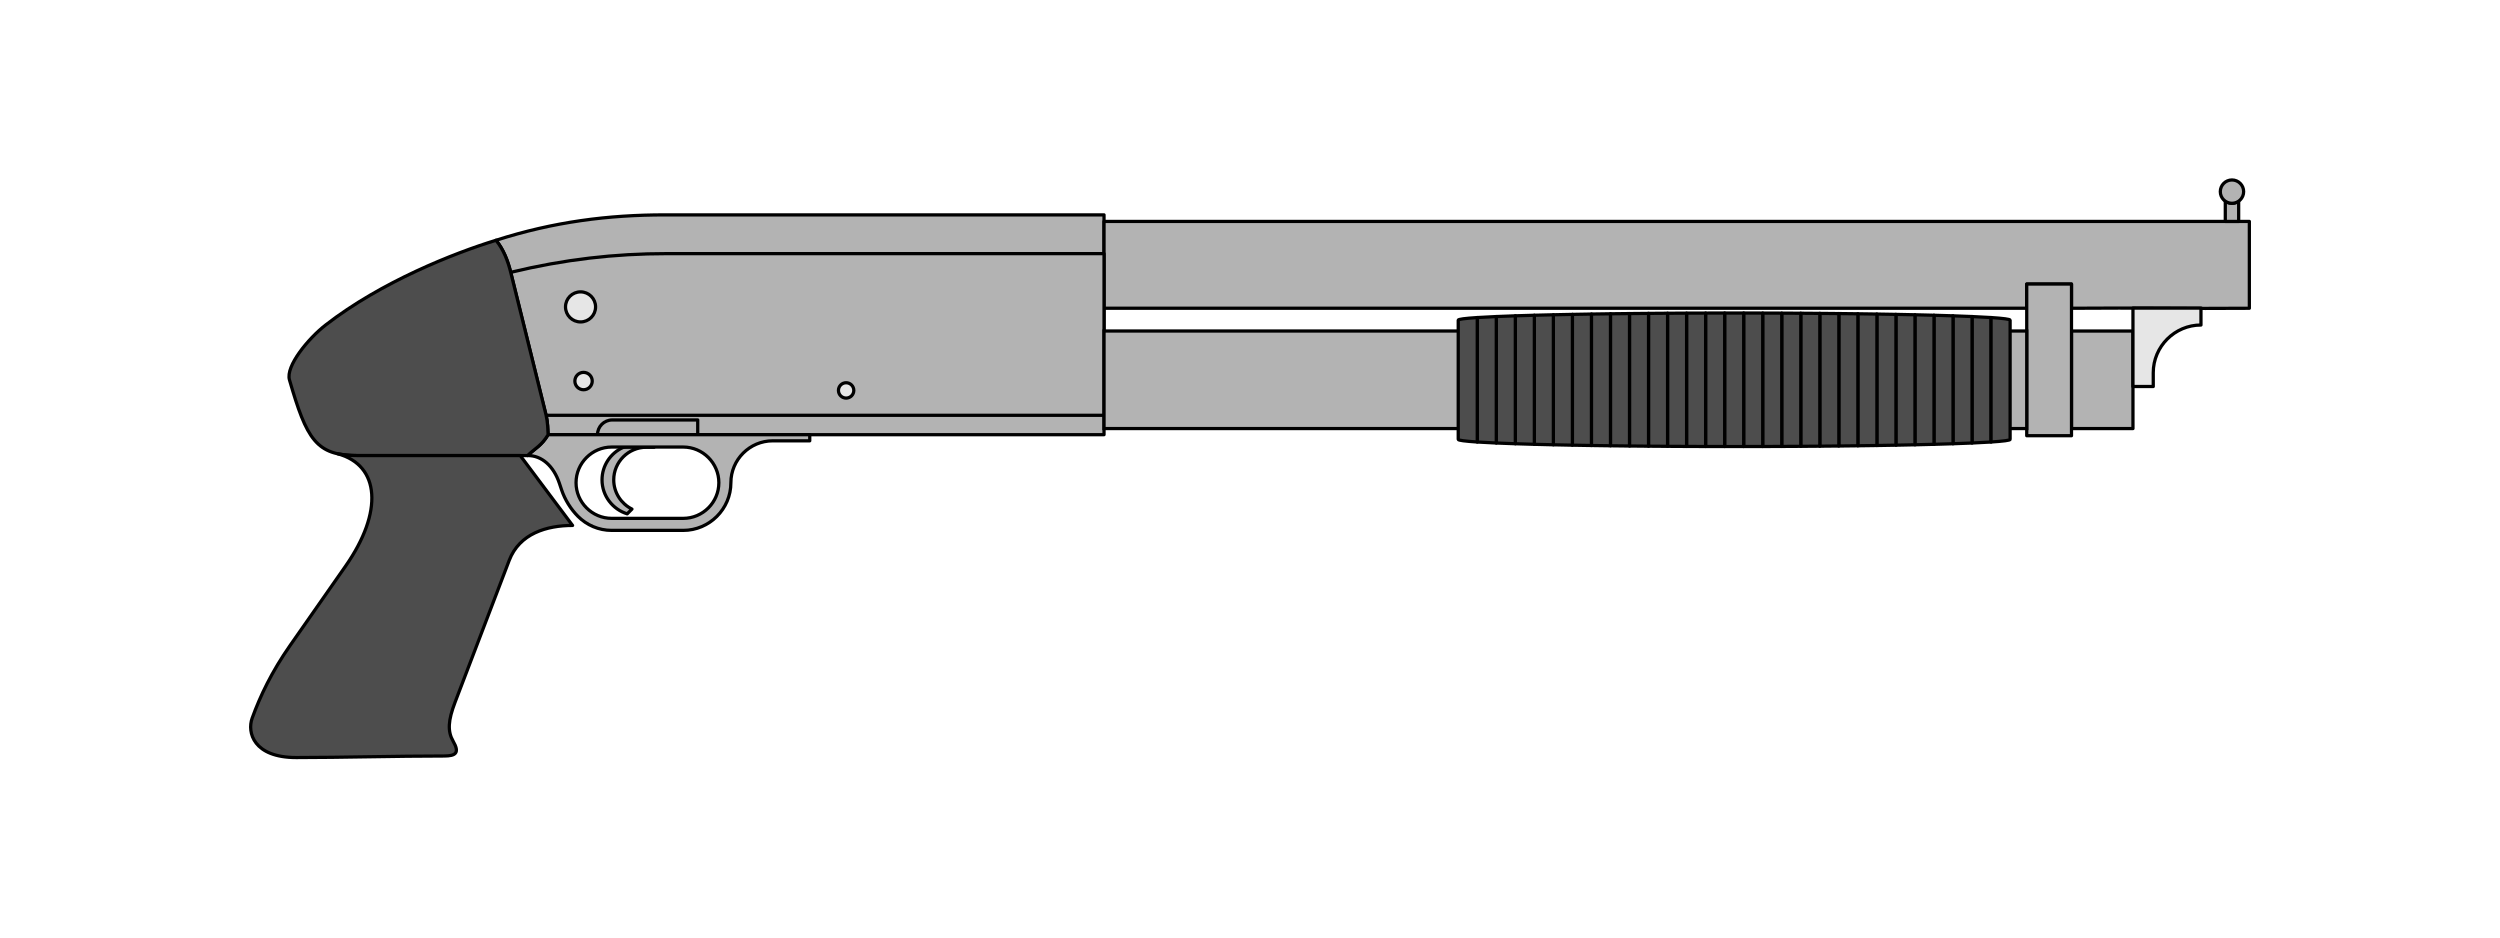 <svg xmlns="http://www.w3.org/2000/svg" width="768px" height="288px" version="2.0" shape-rendering="geometricPrecision" text-rendering="geometricPrecision" image-rendering="optimizeQuality" fill-rule="evenodd" clip-rule="evenodd"
viewBox="0 0 768 288">
 <g id="Cartridge">
  <circle fill="#4D4D4D" stroke="black" stroke-linecap="round" stroke-linejoin="round" stroke-miterlimit="22.926" cx="308.037" cy="75.794" r="2.783"/>
  <circle fill="#4D4D4D" stroke="black" stroke-linecap="round" stroke-linejoin="round" stroke-miterlimit="22.926" cx="308.037" cy="81.359" r="2.783"/>
  <circle fill="#4D4D4D" stroke="black" stroke-linecap="round" stroke-linejoin="round" stroke-miterlimit="22.926" cx="308.037" cy="86.925" r="2.783"/>
  <circle fill="#4D4D4D" stroke="black" stroke-linecap="round" stroke-linejoin="round" stroke-miterlimit="22.926" cx="302.472" cy="75.794" r="2.783"/>
  <circle fill="#4D4D4D" stroke="black" stroke-linecap="round" stroke-linejoin="round" stroke-miterlimit="22.926" cx="302.472" cy="81.359" r="2.783"/>
  <circle fill="#4D4D4D" stroke="black" stroke-linecap="round" stroke-linejoin="round" stroke-miterlimit="22.926" cx="302.472" cy="86.925" r="2.783"/>
  <circle fill="#4D4D4D" stroke="black" stroke-linecap="round" stroke-linejoin="round" stroke-miterlimit="22.926" cx="296.907" cy="75.794" r="2.783"/>
  <circle fill="#4D4D4D" stroke="black" stroke-linecap="round" stroke-linejoin="round" stroke-miterlimit="22.926" cx="296.907" cy="81.359" r="2.783"/>
  <circle fill="#4D4D4D" stroke="black" stroke-linecap="round" stroke-linejoin="round" stroke-miterlimit="22.926" cx="296.907" cy="86.925" r="2.783"/>
  <circle fill="#4D4D4D" stroke="black" stroke-linecap="round" stroke-linejoin="round" stroke-miterlimit="22.926" cx="291.341" cy="75.794" r="2.783"/>
  <circle fill="#4D4D4D" stroke="black" stroke-linecap="round" stroke-linejoin="round" stroke-miterlimit="22.926" cx="291.341" cy="81.359" r="2.783"/>
  <circle fill="#4D4D4D" stroke="black" stroke-linecap="round" stroke-linejoin="round" stroke-miterlimit="22.926" cx="291.341" cy="86.925" r="2.783"/>
  <circle fill="#4D4D4D" stroke="black" stroke-linecap="round" stroke-linejoin="round" stroke-miterlimit="22.926" cx="285.776" cy="75.794" r="2.783"/>
  <circle fill="#4D4D4D" stroke="black" stroke-linecap="round" stroke-linejoin="round" stroke-miterlimit="22.926" cx="285.776" cy="81.359" r="2.783"/>
  <circle fill="#4D4D4D" stroke="black" stroke-linecap="round" stroke-linejoin="round" stroke-miterlimit="22.926" cx="285.776" cy="86.925" r="2.783"/>
  <circle fill="#4D4D4D" stroke="black" stroke-linecap="round" stroke-linejoin="round" stroke-miterlimit="22.926" cx="280.211" cy="75.794" r="2.783"/>
  <circle fill="#4D4D4D" stroke="black" stroke-linecap="round" stroke-linejoin="round" stroke-miterlimit="22.926" cx="280.211" cy="81.359" r="2.783"/>
  <circle fill="#4D4D4D" stroke="black" stroke-linecap="round" stroke-linejoin="round" stroke-miterlimit="22.926" cx="280.211" cy="86.925" r="2.783"/>
  <circle fill="#4D4D4D" stroke="black" stroke-linecap="round" stroke-linejoin="round" stroke-miterlimit="22.926" cx="274.645" cy="75.794" r="2.783"/>
  <circle fill="#4D4D4D" stroke="black" stroke-linecap="round" stroke-linejoin="round" stroke-miterlimit="22.926" cx="274.645" cy="81.359" r="2.783"/>
  <circle fill="#4D4D4D" stroke="black" stroke-linecap="round" stroke-linejoin="round" stroke-miterlimit="22.926" cx="274.645" cy="86.925" r="2.783"/>
  <path fill="#CC9933" stroke="black" stroke-linecap="round" stroke-linejoin="round" stroke-miterlimit="22.926" d="M258.836 72.714l0 17.291c0,0.333 -0.272,0.605 -0.605,0.605l-0.748 0c-0.333,0 -0.605,-0.272 -0.605,-0.605l0 -17.291c0,-0.332 0.272,-0.604 0.605,-0.604l0.748 0c0.333,0 0.605,0.272 0.605,0.604z"/>
  <rect fill="#D00000" stroke="black" stroke-linecap="round" stroke-linejoin="round" stroke-miterlimit="22.926" x="270.894" y="73.011" width="40.092" height="16.696"/>
  <rect fill="#CC9933" stroke="black" stroke-linecap="round" stroke-linejoin="round" stroke-miterlimit="22.926" x="258.836" y="73.011" width="12.059" height="16.696"/>
 </g>
 <g id="Trigger">
  <circle fill="none" cx="198.946" cy="133.537" r="29.4"/>
  <path fill="#B3B3B3" stroke="black" stroke-linecap="round" stroke-linejoin="round" stroke-miterlimit="22.926" d="M192.673 157.852c-4.463,-1.372 -7.731,-5.543 -7.731,-10.441l0 0c0,-4.415 2.657,-8.24 6.45,-9.956 0.536,-0.082 1.085,-0.124 1.643,-0.124l7.904 0 0 0.064 -2.387 0c-5.509,0 -10.016,4.507 -10.016,10.016l0 0c0,3.925 2.288,7.342 5.596,8.981l-1.459 1.46z"/>
 </g>
 <g id="Receiver">
  <path fill="#B3B3B3" stroke="black" stroke-linecap="round" stroke-linejoin="round" stroke-miterlimit="22.926" d="M339.157 66.011l-134.851 0c-17.503,0 -34.209,2.121 -51.929,7.799 2.326,2.874 3.647,6.346 4.515,9.851l10.879 43.925c0.477,1.925 0.568,4.685 0.615,5.951l170.771 0 0 -67.526z"/>
  <path fill="#B3B3B3" stroke="black" stroke-linecap="round" stroke-linejoin="round" stroke-miterlimit="22.926" d="M183.552 133.537l30.788 0 0 -4.525 -26.264 0c-2.488,0 -4.524,2.036 -4.524,4.525z"/>
  <path fill="#B3B3B3" stroke="black" stroke-linecap="round" stroke-linejoin="round" stroke-miterlimit="22.926" d="M339.157 68.023l351.843 0 0 26.673c-18.568,0.174 -33.992,-0.193 -54.636,0l0 -7.432 -13.752 0 0 7.432 -283.455 0 0 -26.673z"/>
  <polygon fill="#B3B3B3" stroke="black" stroke-linecap="round" stroke-linejoin="round" stroke-miterlimit="22.926" points="636.364,101.685 655.246,101.685 655.246,131.652 636.364,131.652 "/>
  <path fill="#B3B3B3" stroke="black" stroke-linecap="round" stroke-linejoin="round" stroke-miterlimit="22.926" d="M339.157 77.914l-134.234 0c-16.124,0 -31.61,1.779 -48.031,5.747l10.879 43.925 171.386 0 0 -49.672z"/>
  <rect fill="#B3B3B3" stroke="black" stroke-linecap="round" stroke-linejoin="round" stroke-miterlimit="22.926" x="622.612" y="87.263" width="13.752" height="46.59"/>
  <path fill="#E6E6E6" stroke="black" stroke-linecap="round" stroke-linejoin="round" stroke-miterlimit="22.926" d="M655.246 94.648l20.891 0 0 5.197c-8.062,0 -14.657,6.594 -14.657,14.656l0 4.239 -6.234 0 0 -24.092z"/>
  <circle fill="#E6E6E6" stroke="black" stroke-linecap="round" stroke-linejoin="round" stroke-miterlimit="22.926" cx="178.342" cy="94.279" r="4.618"/>
  <circle fill="#E6E6E6" stroke="black" stroke-linecap="round" stroke-linejoin="round" stroke-miterlimit="22.926" cx="179.266" cy="117.062" r="2.668"/>
  <circle fill="#E6E6E6" stroke="black" stroke-linecap="round" stroke-linejoin="round" stroke-miterlimit="22.926" cx="259.93" cy="119.936" r="2.36"/>
  <path fill="#B3B3B3" stroke="black" stroke-linecap="round" stroke-linejoin="round" stroke-miterlimit="22.926" d="M683.611 61.809l0.002 0c0.581,0.405 1.288,0.644 2.05,0.644 0.763,0 1.469,-0.239 2.05,-0.644l0.003 0 0 6.214 -4.105 0 0 -6.214z"/>
  <path fill="#B3B3B3" stroke="black" stroke-linecap="round" stroke-linejoin="round" stroke-miterlimit="22.926" d="M248.755 133.537l0 1.882 -11.361 0c-7.077,0 -12.867,5.789 -12.867,12.867 0,4.03 -1.648,7.694 -4.303,10.348 -2.654,2.654 -6.317,4.302 -10.347,4.302l-21.963 0c-4.031,0 -7.694,-1.648 -10.348,-4.302 -2.201,-2.2 -4.026,-5.102 -5.059,-8.187l-0.662 -1.979c-1.794,-5.356 -5.446,-8.574 -9.782,-8.522 2.43,-2.299 4.271,-3.022 6.323,-6.409 26.155,0 53.188,0 80.369,0zm-38.878 3.794l-21.963 0c-3.011,0 -5.75,1.233 -7.736,3.219 -1.987,1.986 -3.219,4.725 -3.219,7.736 0,3.011 1.233,5.75 3.219,7.736 1.986,1.986 4.725,3.219 7.736,3.219l21.963 0c3.011,0 5.749,-1.233 7.735,-3.219 1.987,-1.987 3.22,-4.725 3.22,-7.736 0,-3.011 -1.234,-5.75 -3.22,-7.736 -1.985,-1.986 -4.724,-3.219 -7.735,-3.219z"/>
  <path fill="#4D4D4D" stroke="black" stroke-linecap="round" stroke-linejoin="round" stroke-miterlimit="22.926" d="M162.063 139.946c-24.858,0 -37.752,0 -52.34,0 -12.592,0 -15.509,-4.961 -20.799,-23.244 -1.216,-4.204 5.717,-12.673 11.117,-16.866 17.122,-13.292 39.585,-22.127 52.336,-26.026 2.326,2.874 3.647,6.346 4.515,9.851l10.879 43.925c0.477,1.925 0.568,4.685 0.615,5.951 -2.052,3.387 -3.893,4.11 -6.323,6.409z"/>
  <path fill="#4D4D4D" stroke="black" stroke-linecap="round" stroke-linejoin="round" stroke-miterlimit="22.926" d="M103.828 139.422c2.125,0.334 3.622,0.523 5.895,0.523l50.089 0 16.085 21.473c-7.894,0 -16.305,2.443 -19.475,10.75l-16.615 43.531c-2.136,5.595 -2.374,8.927 -0.593,12.012 2.073,3.589 0.782,4.531 -2.761,4.531 -14.692,0 -31.555,0.477 -45.433,0.477 -13.188,0 -15.131,-7.743 -13.555,-12.095 2.452,-6.769 5.981,-14.222 11.67,-22.36l17.01 -24.332c11.669,-16.691 10.566,-30.954 -2.317,-34.51z"/>
  <circle fill="#B3B3B3" stroke="black" stroke-miterlimit="22.926" cx="685.663" cy="58.868" r="3.585"/>
  <rect fill="#B3B3B3" stroke="black" stroke-miterlimit="22.926" x="339.157" y="101.685" width="283.455" height="29.967"/>
 </g>
 <g id="PumpHandle">
  <path fill="#4D4D4D" stroke="black" stroke-linecap="round" stroke-linejoin="round" stroke-miterlimit="22.926" d="M605.813 97.243c2.248,0.098 4.209,0.202 5.846,0.308l0 38.235c-1.637,0.107 -3.598,0.21 -5.846,0.308l0 -38.851z"/>
  <path fill="#4D4D4D" stroke="black" stroke-linecap="round" stroke-linejoin="round" stroke-miterlimit="22.926" d="M599.967 97.02c2.119,0.071 4.073,0.145 5.846,0.223l0 38.851c-1.773,0.078 -3.727,0.152 -5.846,0.223l0 -39.297z"/>
  <path fill="#4D4D4D" stroke="black" stroke-linecap="round" stroke-linejoin="round" stroke-miterlimit="22.926" d="M594.121 96.844c2.066,0.056 4.016,0.114 5.846,0.176l0 39.297c-1.83,0.062 -3.78,0.12 -5.846,0.176l0 -39.649z"/>
  <path fill="#4D4D4D" stroke="black" stroke-linecap="round" stroke-linejoin="round" stroke-miterlimit="22.926" d="M588.274 96.7c2.036,0.045 3.987,0.093 5.847,0.144l0 39.649c-1.86,0.051 -3.811,0.099 -5.847,0.144l0 -39.937z"/>
  <path fill="#4D4D4D" stroke="black" stroke-linecap="round" stroke-linejoin="round" stroke-miterlimit="22.926" d="M582.428 96.58c2.017,0.038 3.969,0.078 5.846,0.12l0 39.937c-1.877,0.042 -3.829,0.082 -5.846,0.12l0 -40.177z"/>
  <path fill="#4D4D4D" stroke="black" stroke-linecap="round" stroke-linejoin="round" stroke-miterlimit="22.926" d="M576.582 96.479c2.005,0.032 3.954,0.065 5.846,0.101l0 40.177c-1.892,0.036 -3.841,0.069 -5.846,0.101l0 -40.379z"/>
  <path fill="#4D4D4D" stroke="black" stroke-linecap="round" stroke-linejoin="round" stroke-miterlimit="22.926" d="M570.736 96.395c1.994,0.026 3.945,0.054 5.846,0.084l0 40.379c-1.901,0.03 -3.852,0.058 -5.846,0.084l0 -40.547z"/>
  <path fill="#4D4D4D" stroke="black" stroke-linecap="round" stroke-linejoin="round" stroke-miterlimit="22.926" d="M564.89 96.327c1.987,0.02 3.937,0.044 5.846,0.068l0 40.547c-1.909,0.024 -3.859,0.048 -5.846,0.069l0 -40.684z"/>
  <path fill="#4D4D4D" stroke="black" stroke-linecap="round" stroke-linejoin="round" stroke-miterlimit="22.926" d="M559.044 96.271c1.981,0.016 3.931,0.035 5.846,0.056l0 40.684c-1.915,0.02 -3.865,0.039 -5.846,0.055l0 -40.795z"/>
  <path fill="#4D4D4D" stroke="black" stroke-linecap="round" stroke-linejoin="round" stroke-miterlimit="22.926" d="M553.197 96.227c1.977,0.013 3.927,0.027 5.847,0.044l0 40.795c-1.92,0.017 -3.87,0.031 -5.847,0.044l0 -40.883z"/>
  <path fill="#4D4D4D" stroke="black" stroke-linecap="round" stroke-linejoin="round" stroke-miterlimit="22.926" d="M547.351 96.195c1.973,0.009 3.922,0.019 5.846,0.032l0 40.883c-1.924,0.013 -3.873,0.023 -5.846,0.032l0 -40.947z"/>
  <path fill="#4D4D4D" stroke="black" stroke-linecap="round" stroke-linejoin="round" stroke-miterlimit="22.926" d="M541.505 96.174c1.969,0.005 3.918,0.012 5.846,0.021l0 40.947c-1.928,0.009 -3.877,0.016 -5.846,0.021l0 -40.989z"/>
  <path fill="#4D4D4D" stroke="black" stroke-linecap="round" stroke-linejoin="round" stroke-miterlimit="22.926" d="M535.659 96.164c1.966,0.002 3.916,0.005 5.846,0.01l0 40.989c-1.93,0.006 -3.88,0.009 -5.846,0.01l0 -41.009z"/>
  <polygon fill="#4D4D4D" stroke="black" stroke-linecap="round" stroke-linejoin="round" stroke-miterlimit="22.926" points="532.736,96.162 532.736,96.162 535.659,96.164 535.659,137.173 532.736,137.175 532.736,137.175 529.813,137.173 529.813,96.164 "/>
  <path fill="#4D4D4D" stroke="black" stroke-linecap="round" stroke-linejoin="round" stroke-miterlimit="22.926" d="M529.813 137.173c-1.966,-0.001 -3.916,-0.004 -5.847,-0.01l0 -40.989c1.931,-0.005 3.881,-0.008 5.847,-0.01l0 41.009z"/>
  <path fill="#4D4D4D" stroke="black" stroke-linecap="round" stroke-linejoin="round" stroke-miterlimit="22.926" d="M523.966 137.163c-1.969,-0.005 -3.918,-0.012 -5.846,-0.021l0 -40.947c1.928,-0.009 3.877,-0.016 5.846,-0.021l0 40.989z"/>
  <path fill="#4D4D4D" stroke="black" stroke-linecap="round" stroke-linejoin="round" stroke-miterlimit="22.926" d="M518.12 137.142c-1.972,-0.009 -3.921,-0.019 -5.845,-0.032l0 -40.883c1.924,-0.013 3.873,-0.023 5.845,-0.032l0 40.947z"/>
  <path fill="#4D4D4D" stroke="black" stroke-linecap="round" stroke-linejoin="round" stroke-miterlimit="22.926" d="M512.275 137.11c-1.978,-0.013 -3.927,-0.027 -5.847,-0.044l0 -40.795c1.92,-0.017 3.869,-0.031 5.847,-0.044l0 40.883z"/>
  <path fill="#4D4D4D" stroke="black" stroke-linecap="round" stroke-linejoin="round" stroke-miterlimit="22.926" d="M506.428 137.066c-1.982,-0.016 -3.931,-0.035 -5.846,-0.055l0 -40.684c1.915,-0.021 3.864,-0.04 5.846,-0.056l0 40.795z"/>
  <path fill="#4D4D4D" stroke="black" stroke-linecap="round" stroke-linejoin="round" stroke-miterlimit="22.926" d="M500.582 137.011c-1.987,-0.021 -3.938,-0.045 -5.846,-0.069l0 -40.547c1.908,-0.024 3.859,-0.048 5.846,-0.068l0 40.684z"/>
  <path fill="#4D4D4D" stroke="black" stroke-linecap="round" stroke-linejoin="round" stroke-miterlimit="22.926" d="M494.736 136.942c-1.994,-0.026 -3.946,-0.054 -5.847,-0.084l0 -40.379c1.901,-0.03 3.853,-0.058 5.847,-0.084l0 40.547z"/>
  <path fill="#4D4D4D" stroke="black" stroke-linecap="round" stroke-linejoin="round" stroke-miterlimit="22.926" d="M488.889 136.858c-2.005,-0.032 -3.953,-0.065 -5.846,-0.101l0 -40.177c1.893,-0.036 3.841,-0.069 5.846,-0.101l0 40.379z"/>
  <path fill="#4D4D4D" stroke="black" stroke-linecap="round" stroke-linejoin="round" stroke-miterlimit="22.926" d="M483.043 136.757c-2.016,-0.038 -3.968,-0.077 -5.846,-0.12l0 -39.937c1.878,-0.043 3.83,-0.082 5.846,-0.12l0 40.177z"/>
  <path fill="#4D4D4D" stroke="black" stroke-linecap="round" stroke-linejoin="round" stroke-miterlimit="22.926" d="M477.197 136.637c-2.035,-0.045 -3.987,-0.093 -5.846,-0.144l0 -39.649c1.859,-0.051 3.811,-0.099 5.846,-0.144l0 39.937z"/>
  <path fill="#4D4D4D" stroke="black" stroke-linecap="round" stroke-linejoin="round" stroke-miterlimit="22.926" d="M471.351 136.493c-2.067,-0.055 -4.016,-0.114 -5.847,-0.176l0 -39.297c1.831,-0.062 3.78,-0.12 5.847,-0.176l0 39.649z"/>
  <path fill="#4D4D4D" stroke="black" stroke-linecap="round" stroke-linejoin="round" stroke-miterlimit="22.926" d="M465.504 136.317c-2.118,-0.071 -4.072,-0.145 -5.846,-0.223l0 -38.851c1.774,-0.077 3.728,-0.152 5.846,-0.223l0 39.297z"/>
  <path fill="#4D4D4D" stroke="black" stroke-linecap="round" stroke-linejoin="round" stroke-miterlimit="22.926" d="M459.658 136.094c-2.247,-0.098 -4.207,-0.2 -5.846,-0.308l0 -38.235c1.639,-0.106 3.599,-0.21 5.846,-0.308l0 38.851z"/>
  <path fill="#4D4D4D" stroke="black" stroke-linecap="round" stroke-linejoin="round" stroke-miterlimit="22.926" d="M453.812 135.786c-3.771,-0.247 -5.846,-0.515 -5.846,-0.796l0 -36.643c0,-0.28 2.075,-0.549 5.846,-0.796l0 38.235z"/>
  <path fill="#4D4D4D" stroke="black" stroke-linecap="round" stroke-linejoin="round" stroke-miterlimit="22.926" d="M611.659 97.551c3.771,0.247 5.847,0.516 5.847,0.796l0 36.643c0,0.281 -2.076,0.549 -5.847,0.796l0 -38.235z"/>
 </g>
</svg>
